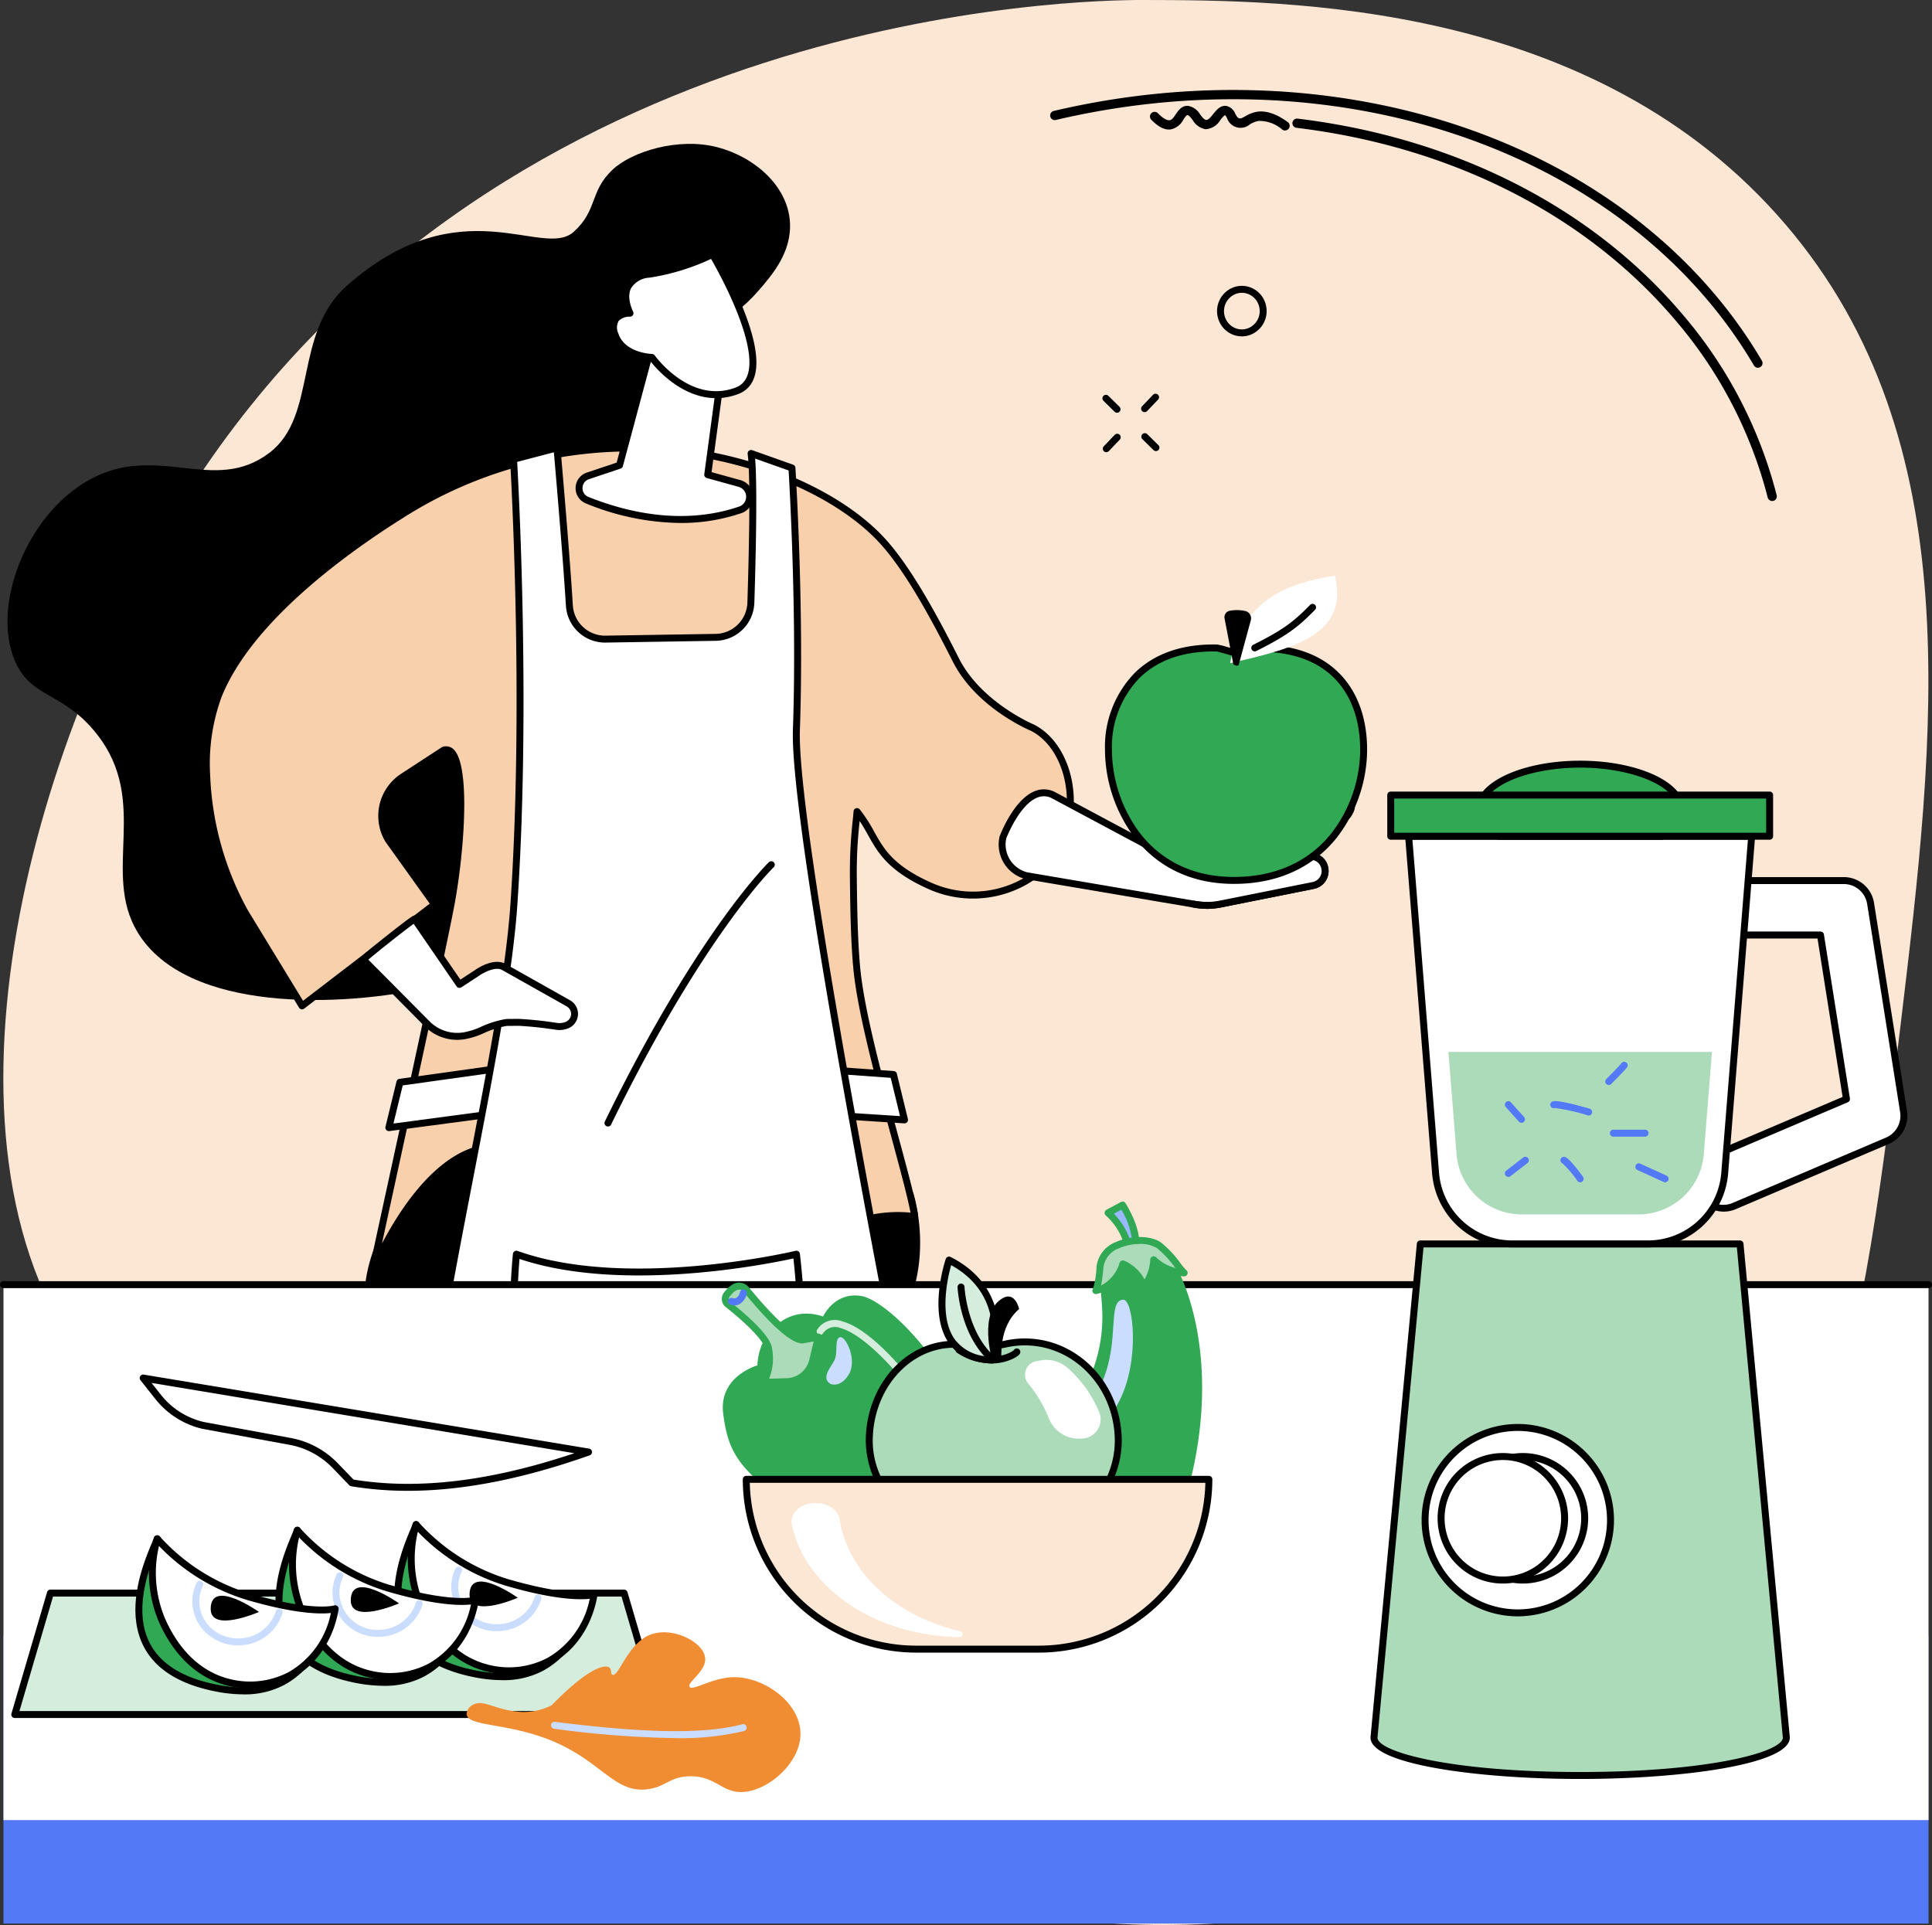 <svg id="Grupo_1102072" data-name="Grupo 1102072" xmlns="http://www.w3.org/2000/svg" xmlns:xlink="http://www.w3.org/1999/xlink" width="315" height="313.866" viewBox="0 0 315 313.866">
  <rect x="0" y="0" width="315" height="313.866" fill="#333333" stroke="none"/>
  <defs>
    <clipPath id="clip-path">
      <rect id="Rectángulo_402103" data-name="Rectángulo 402103" width="315" height="313.866" fill="none"/>
    </clipPath>
  </defs>
  <g id="Grupo_1102071" data-name="Grupo 1102071" clip-path="url(#clip-path)">
    <path id="Trazado_882062" data-name="Trazado 882062" d="M188.975,0C178.774-.016,85.7,1.4,34.842,78,7.77,118.78-10.394,185.458,16.142,221.788c7.837,10.729,11.944,8.369,53.833,33.763,57.5,34.857,57.23,43.833,81.033,51.809C182,317.743,227.78,317.721,262.075,292.225c38.915-28.93,44.67-77.005,50.433-125.156,5.657-47.254,11.388-95.132-18.7-130.395C262.617.117,212.484.038,188.975,0" transform="translate(-2.625 0)" fill="#fce7d5"/>
    <path id="Trazado_882063" data-name="Trazado 882063" d="M348.214,1060.9c-4.617,9.649-2.424,25.223,8.186,27.365,21.157,4.271,60.587-.017,70.309-6.973,14.476-10.357,8.818-27.94,8.818-27.94s-9.944-20.865-53.989-16.127a41.573,41.573,0,0,0-33.323,23.674" transform="translate(-286.596 -858.75)"/>
    <path id="Trazado_882064" data-name="Trazado 882064" d="M117.855,168.921c2.484-1.706,7.063-2.875,11.675-8.18,2.246-2.583,5.492-6.316,5.15-11.3-.4-5.822-5.753-10.529-11.8-12.115-6.334-1.662-14.005.672-17.183,3.72-3.7,3.549-2.35,6.523-6.26,10.062-5.048,4.569-18.351-7.579-36.907,8.711-8.915,7.826-4.785,21.271-12.692,27.306-9.083,6.932-18.245-1.75-29.38,4.416C10.234,197.2,4.469,212,8.3,221.031c2.655,6.258,7.882,4.959,13.421,12.032,8.63,11.021.682,22.541,6.629,32.3,7.969,13.076,33.112,12.263,48.057,8.851,2.769-.632,31.645-7.666,41.076-31.364,11.443-28.751-12.469-65.11.369-73.928" transform="translate(-5.89 -113.315)"/>
    <path id="Trazado_882065" data-name="Trazado 882065" d="M196.29,478.995a32.368,32.368,0,0,1,1.9-12.778c4.452-11.149,17.519-21.759,29.659-29.386,31.7-19.92,65.759-9.258,78.172,3.632,4.66,4.839,9.44,13.975,12.419,19.876,3.752,7.431,12.479,11.057,12.479,11.057,7.348,3.69,8.766,17.533.966,23.624a17.256,17.256,0,0,1-17.643,2.189c-8.978-4.011-8.467-7.908-11.911-12.131-.584,7.031-.632,7.4-.592,10.931.061,5.422.158,10.318.549,14.533,1.034,11.147,7.92,32.248,9.442,40.392.025.135-.211.158-.58.117a21.821,21.821,0,0,0-9.155,1.061l-3.517,1.151c-5.686,1.407-15.872-13.176-15.872-13.176l-4.657,15.169s-12.762,2.151-17.738.287c-8.61-3.225-9.813-15.534-16.5-15.728-12.141-.353-20.331,20.392-20.3,19.948.048-.69,11.211-51.17,12.8-59.908,1.855-10.2,2.624-26.125-1.3-24.756l-6.718,4.388a7.644,7.644,0,0,0-2.289,10.174l7.546,10.552-21.59,16.557-9.334-15.305a49.887,49.887,0,0,1-6.231-22.47" transform="translate(-162.608 -352.763)" fill="#f9d0ac"/>
    <path id="Trazado_882066" data-name="Trazado 882066" d="M220.71,557.6a.739.739,0,0,1-.184-.026.577.577,0,0,1-.426-.6c.019-.268.918-4.416,3.483-16.2,3.51-16.129,8.317-38.219,9.326-43.768,1.79-9.845,2.214-22.205.1-24.011a.588.588,0,0,0-.6-.127l-6.654,4.346a7.056,7.056,0,0,0-2.121,9.394l7.529,10.528a.567.567,0,0,1-.116.78l-21.59,16.557a.567.567,0,0,1-.829-.155L199.3,499.014a50.693,50.693,0,0,1-6.314-22.748,32.64,32.64,0,0,1,1.937-13c4.794-12,18.9-22.753,29.884-29.656a70.156,70.156,0,0,1,46.694-10.57c12.956,1.65,25.29,7.126,32.188,14.289,4.5,4.67,9.051,13.149,12.517,20.014,3.615,7.161,12.1,10.754,12.19,10.789l.037.017c3.478,1.746,5.939,5.868,6.424,10.755.555,5.6-1.45,10.767-5.364,13.823a17.774,17.774,0,0,1-18.224,2.259c-6.583-2.941-8.257-5.929-9.876-8.819-.418-.747-.846-1.511-1.363-2.28a73.893,73.893,0,0,0-.465,9.375c.056,4.953.144,10.151.546,14.487.647,6.974,3.671,18.132,6.1,27.1,1.484,5.477,2.766,10.207,3.334,13.242a.645.645,0,0,1-.161.562,1.183,1.183,0,0,1-1.039.223,21.14,21.14,0,0,0-8.916,1.036l-3.518,1.151-.04.011c-5.18,1.281-13.39-9.2-15.8-12.47l-4.322,14.079a.567.567,0,0,1-.448.393c-.528.089-12.971,2.155-18.031.259-4.485-1.68-7.018-5.693-9.254-9.233-2.159-3.419-4.023-6.371-7.063-6.46-9.1-.257-16.13,11.846-19.5,19.089-.265.57-.407.874-.736.874m19.957-21.1c.106,0,.211,0,.316,0,3.644.106,5.755,3.449,7.989,6.988,2.14,3.389,4.565,7.23,8.693,8.776,4.33,1.622,15.041.062,17.1-.26l4.553-14.831a.567.567,0,0,1,1.007-.158c2.768,3.961,10.894,14,15.252,12.955l3.5-1.144a22.328,22.328,0,0,1,9.243-1.1c-.605-3-1.815-7.466-3.2-12.587-2.441-9.008-5.48-20.218-6.136-27.29-.406-4.378-.495-9.6-.551-14.579a78.609,78.609,0,0,1,.511-9.989l.083-.995a.567.567,0,0,1,1-.311,23.88,23.88,0,0,1,2.354,3.633c1.6,2.854,3.11,5.551,9.349,8.338a16.643,16.643,0,0,0,17.063-2.118c3.552-2.774,5.442-7.685,4.933-12.817-.446-4.5-2.662-8.266-5.787-9.845-.579-.243-9-3.888-12.748-11.317-3.43-6.794-7.93-15.178-12.322-19.738-6.727-6.986-18.8-12.332-31.514-13.951a69.03,69.03,0,0,0-45.947,10.405c-8.878,5.578-24.507,16.778-29.434,29.116a31.524,31.524,0,0,0-1.856,12.551,49.529,49.529,0,0,0,6.161,22.214l8.992,14.743,20.654-15.839L222.7,487.245a.542.542,0,0,1-.031-.049,8.192,8.192,0,0,1,2.47-10.93l6.719-4.388a.577.577,0,0,1,.123-.061,1.721,1.721,0,0,1,1.769.316c2.855,2.442,1.853,16.407.277,25.076-1.012,5.568-5.822,27.669-9.333,43.806-.993,4.565-1.913,8.791-2.554,11.764,5.579-10.55,12.074-16.283,18.53-16.283" transform="translate(-159.867 -350.018)"/>
    <path id="Trazado_882067" data-name="Trazado 882067" d="M369.654,1023.745l18.5-2.457,1.838-7.527-18.539,2.591Z" transform="translate(-306.254 -839.889)" fill="#fff"/>
    <path id="Trazado_882068" data-name="Trazado 882068" d="M366.914,1021.572a.567.567,0,0,1-.551-.7l1.8-7.394a.567.567,0,0,1,.473-.428l18.539-2.591a.567.567,0,0,1,.629.7l-1.839,7.527a.567.567,0,0,1-.476.428l-18.5,2.457a.568.568,0,0,1-.075.005m2.262-7.453-1.514,6.214,17.3-2.3,1.548-6.339Z" transform="translate(-303.514 -837.149)"/>
    <path id="Trazado_882069" data-name="Trazado 882069" d="M761.6,1022.484l-18.5-1.2-1.839-7.527,18.539,1.329Z" transform="translate(-614.124 -839.89)" fill="#fff"/>
    <path id="Trazado_882070" data-name="Trazado 882070" d="M758.859,1020.31h-.036l-18.5-1.2a.567.567,0,0,1-.514-.432l-1.838-7.527a.567.567,0,0,1,.591-.7l18.539,1.329a.568.568,0,0,1,.511.432l1.8,7.394a.568.568,0,0,1-.551.7m-18.049-2.3,17.315,1.119-1.521-6.242-17.35-1.244Z" transform="translate(-611.385 -837.148)"/>
    <path id="Trazado_882071" data-name="Trazado 882071" d="M457.839,429.061s1.442,22.578.728,42.665c-.61,17.159,18.416,113.119,23.976,140.735a6.869,6.869,0,0,1-6.09,8.2c-16.767,1.588-61.01,2.977-73.935-.762-16.547-4.787,7.649-85.666,9.974-119.521s-.048-72.736-.048-72.736l7.08-1.85s1.469,16.6,2.022,25.694a5.841,5.841,0,0,0,5.928,5.483l17.918-.29a5.842,5.842,0,0,0,5.748-5.655c.239-7.539.553-20.5.037-24.327Z" transform="translate(-328.719 -352.763)" fill="#fff"/>
    <path id="Trazado_882072" data-name="Trazado 882072" d="M432.652,620.091c-13.8,0-26.872-.613-33.006-2.388-11.595-3.354-4.481-40.195,2.4-75.822,3.293-17.057,6.4-33.167,7.167-44.282,2.3-33.431-.024-72.274-.048-72.663a.567.567,0,0,1,.423-.583l7.08-1.85a.567.567,0,0,1,.709.5c.015.166,1.476,16.708,2.023,25.71a5.263,5.263,0,0,0,5.353,4.951l17.918-.289a5.27,5.27,0,0,0,5.19-5.106c.235-7.421.553-20.437.041-24.233a.567.567,0,0,1,.752-.61l6.661,2.364a.567.567,0,0,1,.377.5c.014.226,1.436,22.836.729,42.722-.605,17.021,18.19,111.923,23.965,140.6a7.437,7.437,0,0,1-6.592,8.875c-8.362.792-25.239,1.606-41.14,1.606m-22.33-194.758c.256,4.517,2.184,40.826.02,72.344-.768,11.184-3.885,27.328-7.185,44.419-6.467,33.491-13.8,71.451-3.2,74.517,13.065,3.78,58.165,2.215,73.723.742a6.3,6.3,0,0,0,5.587-7.521c-5.781-28.711-24.6-123.722-23.987-140.867.655-18.428-.523-39.212-.7-42.236l-5.461-1.938c.385,4.716.093,16.56-.127,23.51a6.4,6.4,0,0,1-6.305,6.2l-17.918.289a6.394,6.394,0,0,1-6.5-6.016c-.484-7.955-1.683-21.816-1.963-25.01Z" transform="translate(-326.003 -350.023)"/>
    <path id="Trazado_882073" data-name="Trazado 882073" d="M534.357,1192.328s-27.256,6.571-45.656,0c0,0-3.48,33.48,8.861,40.445,9.369,5.288,29.123,3.614,33.986-3.5,6.223-9.108,2.809-36.941,2.809-36.941" transform="translate(-404.509 -987.83)" fill="#fff"/>
    <path id="Trazado_882074" data-name="Trazado 882074" d="M509.237,1233.7c-5.762,0-11.19-1.135-14.8-3.173-12.521-7.066-9.29-39.616-9.146-41a.567.567,0,0,1,.755-.476c18.032,6.44,45.061.048,45.332-.017a.567.567,0,0,1,.7.482c.14,1.145,3.368,28.151-2.9,37.33-2.351,3.441-8.227,5.927-15.717,6.649-1.41.136-2.823.2-4.215.2m-22.883-43.339c-.406,4.865-2.256,33.029,8.64,39.178,9.4,5.3,28.658,3.375,33.239-3.33,5.523-8.084,3.236-31.772,2.785-35.928-4.14.91-27.894,5.709-44.663.08" transform="translate(-401.661 -985.09)"/>
    <path id="Trazado_882075" data-name="Trazado 882075" d="M575.2,861.972a.567.567,0,0,1-.509-.816c15.113-30.962,26.632-42.173,26.747-42.282a.567.567,0,0,1,.785.82c-.113.109-11.5,11.214-26.512,41.96a.567.567,0,0,1-.51.318" transform="translate(-476.076 -678.297)"/>
    <path id="Trazado_882076" data-name="Trazado 882076" d="M378.847,887.466a1.973,1.973,0,0,1-.333,3.587,3.366,3.366,0,0,1-1.54.175c-2.422-.331-5.191-.674-6.215-.664l-2,.019a15.577,15.577,0,0,0-3.718,1.129,12.191,12.191,0,0,1-3.069,1.023,6.916,6.916,0,0,1-6.069-1.843l-10.477-10.551c-.107-.127,8.257-6.746,8.354-6.611l7.3,10.647,2.686-1.753c1.31-.933,3.293-1.792,4.521-1.1Z" transform="translate(-286.182 -723.874)" fill="#fff"/>
    <path id="Trazado_882077" data-name="Trazado 882077" d="M357.989,890.681a7.525,7.525,0,0,1-5.214-2.119L342.29,878c-.011-.011-.021-.022-.031-.034a.583.583,0,0,1-.094-.581c.063-.161.141-.361,4.278-3.635s4.345-3.3,4.525-3.325a.582.582,0,0,1,.539.234l7,10.2,2.222-1.45c1.5-1.072,3.65-1.94,5.108-1.123l10.556,5.945a2.541,2.541,0,0,1-.429,4.619,3.925,3.925,0,0,1-1.8.2,60.93,60.93,0,0,0-6.133-.659l-1.954.018a15.046,15.046,0,0,0-3.52,1.072,12.786,12.786,0,0,1-3.213,1.071,7.309,7.309,0,0,1-1.355.127M343.5,877.606l10.076,10.148a6.345,6.345,0,0,0,5.562,1.685,11.65,11.65,0,0,0,2.924-.975,16.047,16.047,0,0,1,3.872-1.179.569.569,0,0,1,.09-.008l2-.018a61.515,61.515,0,0,1,6.3.669,2.807,2.807,0,0,0,1.281-.15,1.406,1.406,0,0,0,.237-2.556l-10.555-5.945c-.925-.518-2.678.192-3.913,1.072l-2.705,1.766a.567.567,0,0,1-.778-.154l-7-10.2c-1.425,1.021-6.039,4.671-7.389,5.846" transform="translate(-283.447 -721.135)"/>
    <path id="Trazado_882078" data-name="Trazado 882078" d="M983.922,771.831a11.143,11.143,0,0,0,4.222-.012l15.177-3.039a2.391,2.391,0,0,0,1.9-2.841,2.329,2.329,0,0,0-2.7-1.862c-.929.106-6.257,1.323-6.872,1.279a1.164,1.164,0,0,1-1.056-1.748c.194-.472.356-.908.487-1.287a2.692,2.692,0,0,1,2.036-1.756c1.907-.368,7.587-1.112,8.4-1.424,1.214-.464,3-.956,3.655-2.147l.168-.312a1.849,1.849,0,0,0-1.635-2.733l-13.618.245a7.556,7.556,0,0,0-4.773,1.767l-6.94,5.813a5.245,5.245,0,0,1-5.583.741l-15.878-8.492c-4.73-2.229-8.175,6.909-8.175,6.909a5.247,5.247,0,0,0,3.871,6.267Z" transform="translate(-789.227 -624.409)" fill="#fff"/>
    <path id="Trazado_882079" data-name="Trazado 882079" d="M983.243,769.849a12.67,12.67,0,0,1-2.161-.2h0l-27.3-4.631a5.812,5.812,0,0,1-4.328-6.956.515.515,0,0,1,.021-.07c.091-.242,2.271-5.935,5.688-7.319a3.918,3.918,0,0,1,3.259.1l15.9,8.5a4.69,4.69,0,0,0,4.951-.676l6.94-5.813a8.148,8.148,0,0,1,5.132-1.9l13.613-.244h.026a2.416,2.416,0,0,1,2.118,3.569l-.168.312c-.671,1.216-2.2,1.769-3.425,2.214-.183.066-.36.13-.526.194a46.033,46.033,0,0,1-5.06.9c-1.39.211-2.7.411-3.438.553a2.131,2.131,0,0,0-1.608,1.385c-.154.442-.321.885-.5,1.316a.773.773,0,0,0-.021.691.73.73,0,0,0,.593.276h.01c.37,0,2.513-.441,3.936-.734,1.294-.266,2.411-.5,2.821-.543a2.867,2.867,0,0,1,3.321,2.329,2.958,2.958,0,0,1-2.36,3.5l-15.167,3.037a12.567,12.567,0,0,1-2.265.218m-1.974-1.322a10.587,10.587,0,0,0,4.026-.01l15.166-3.037a1.823,1.823,0,0,0,1.459-2.169,1.75,1.75,0,0,0-2.078-1.414c-.359.041-1.56.288-2.72.527a30.988,30.988,0,0,1-4.256.754,1.818,1.818,0,0,1-1.476-.81,1.861,1.861,0,0,1-.064-1.72c.169-.412.33-.835.476-1.258a3.269,3.269,0,0,1,2.465-2.126c.758-.147,2.082-.348,3.482-.561,1.954-.3,4.386-.668,4.826-.836.172-.066.356-.132.545-.2,1.048-.379,2.353-.852,2.816-1.69l.166-.307a1.282,1.282,0,0,0-.031-1.282,1.259,1.259,0,0,0-1.086-.615h-.014l-13.613.244a7.013,7.013,0,0,0-4.42,1.634L980,759.465a5.838,5.838,0,0,1-6.186.82l-15.906-8.506a2.775,2.775,0,0,0-2.323-.06c-2.836,1.148-4.861,6.175-5.041,6.636A4.681,4.681,0,0,0,954,763.9Z" transform="translate(-786.48 -621.665)"/>
    <path id="Trazado_882080" data-name="Trazado 882080" d="M1145.7,820.015a19.3,19.3,0,0,0,2.416-.2l15.177-3.039a2.39,2.39,0,0,0,1.9-2.841,2.328,2.328,0,0,0-2.7-1.862c-.929.106-6.257,1.323-6.872,1.279a1.164,1.164,0,0,1-1.055-1.748l-5.447,2.467Z" transform="translate(-949.199 -672.401)" fill="#fff"/>
    <path id="Trazado_882081" data-name="Trazado 882081" d="M1134.5,817.843a12.648,12.648,0,0,1-2.161-.2.567.567,0,0,1,.185-1.119,10.587,10.587,0,0,0,4.028-.01l15.166-3.037a1.823,1.823,0,0,0,1.459-2.169,1.751,1.751,0,0,0-2.078-1.414c-.359.041-1.56.288-2.72.527a31,31,0,0,1-4.256.754,1.818,1.818,0,0,1-1.476-.81,1.861,1.861,0,0,1-.064-1.72.567.567,0,0,1,1.05.431.774.774,0,0,0-.021.691.729.729,0,0,0,.593.276h.01c.37,0,2.513-.441,3.935-.734,1.294-.266,2.411-.5,2.821-.543a2.867,2.867,0,0,1,3.321,2.329,2.958,2.958,0,0,1-2.36,3.5l-15.167,3.037a12.585,12.585,0,0,1-2.265.218" transform="translate(-937.734 -669.659)"/>
    <path id="Trazado_882082" data-name="Trazado 882082" d="M574.118,317.019l-2.664,19.752,5.183,1.433a2.25,2.25,0,0,1,.129,4.3c-5.082,1.759-13.584,2.955-24.954-1.566a2.113,2.113,0,0,1,.1-3.969l5.161-1.727,5.944-22.177Z" transform="translate(-456.061 -259.368)" fill="#fff"/>
    <path id="Trazado_882083" data-name="Trazado 882083" d="M564.28,341.9a41.611,41.611,0,0,1-15.416-3.181,2.681,2.681,0,0,1,.128-5.035l4.872-1.63,5.865-21.883a.567.567,0,0,1,.738-.387l11.1,3.957a.567.567,0,0,1,.372.61l-2.6,19.261,4.706,1.3a2.817,2.817,0,0,1,.164,5.38,30.286,30.286,0,0,1-9.933,1.606m-3.614-30.841-5.785,21.583a.567.567,0,0,1-.368.391l-5.161,1.727a1.508,1.508,0,0,0-1.05,1.416,1.525,1.525,0,0,0,.981,1.488c11.176,4.443,19.524,3.3,24.559,1.557a1.683,1.683,0,0,0-.095-3.214l-5.183-1.433a.567.567,0,0,1-.411-.622l2.6-19.3Z" transform="translate(-453.321 -256.629)"/>
    <path id="Trazado_882084" data-name="Trazado 882084" d="M589.529,258.595s-4.814-.1-6.008-3.73,2.437-3.483,2.437-3.483-2.863-5.44,3.121-6.358a35.428,35.428,0,0,0,10.315-3.24s4.54,7.538,6.089,13.91c.934,3.842.782,7.26-2.11,8.344-7.917,2.967-13.843-5.443-13.843-5.443" transform="translate(-483.241 -200.315)" fill="#fff"/>
    <path id="Trazado_882085" data-name="Trazado 882085" d="M597.244,262.494c-5.7,0-9.877-4.961-10.753-6.087-1.112-.085-5.109-.629-6.252-4.1a3.25,3.25,0,0,1,.224-3.085,3.054,3.054,0,0,1,1.925-1.07,5.33,5.33,0,0,1-.013-4.091c.63-1.25,1.934-2.035,3.874-2.333a35.215,35.215,0,0,0,10.133-3.18.567.567,0,0,1,.754.207c.187.311,4.6,7.686,6.155,14.068,1.2,4.918.368,7.949-2.462,9.009a10.148,10.148,0,0,1-3.584.665M583.161,249.21a2.419,2.419,0,0,0-1.794.695,2.231,2.231,0,0,0-.05,2.044c1.052,3.2,5.438,3.339,5.482,3.34a.569.569,0,0,1,.451.24c.057.081,5.773,8.015,13.181,5.239,2.205-.827,2.8-3.41,1.758-7.679-1.3-5.333-4.771-11.584-5.759-13.3a36.691,36.691,0,0,1-10.008,3.055,3.77,3.77,0,0,0-3.032,1.719c-.81,1.6.316,3.793.328,3.815a.568.568,0,0,1-.525.83h-.031" transform="translate(-480.498 -197.576)"/>
    <path id="Trazado_882086" data-name="Trazado 882086" d="M1095.336,632.69c-.042,8.732-5.806,21.253-21.262,21.179-14.741-.07-20.388-12.645-20.346-21.377.041-8.54,5.231-16.738,17.673-16.52.251,0,2.953.807,3.206.808.2,0,3.569-.776,3.768-.775,12.522.06,17,8.1,16.961,16.685" transform="translate(-873.001 -510.322)" fill="#31a854"/>
    <path id="Trazado_882087" data-name="Trazado 882087" d="M1071.47,651.695h-.137c-8.543-.04-13.506-4.189-16.165-7.662a24.07,24.07,0,0,1-4.746-14.284,17.27,17.27,0,0,1,4.848-12.453c3.244-3.172,7.741-4.733,13.4-4.632a11.338,11.338,0,0,1,1.709.416c.542.148,1.272.346,1.49.387.237-.039,1.114-.229,1.767-.371a18.607,18.607,0,0,1,2-.4c5.987.029,10.569,1.826,13.618,5.343,2.579,2.975,3.931,7.094,3.908,11.912a23.646,23.646,0,0,1-4.975,14.244c-2.748,3.427-7.877,7.5-16.719,7.5m-3.32-37.9c-5.083,0-9.158,1.45-12.087,4.315a16.15,16.15,0,0,0-4.507,11.647,22.894,22.894,0,0,0,4.513,13.589c2.5,3.271,7.187,7.179,15.269,7.218h.13c6.649,0,12.123-2.445,15.836-7.075a22.478,22.478,0,0,0,4.726-13.539c.022-4.539-1.234-8.4-3.631-11.163-2.82-3.254-7.107-4.919-12.738-4.952-.19.027-1.108.227-1.783.373a17.128,17.128,0,0,1-2.01.4h0a10.806,10.806,0,0,1-1.783-.432c-.555-.151-1.316-.359-1.464-.379q-.235,0-.468,0" transform="translate(-870.262 -507.58)"/>
    <path id="Trazado_882088" data-name="Trazado 882088" d="M1169.429,561.454c1.874-10.518,9.729-13.083,17.093-14.275,2.191,9.461-6.088,11.787-17.093,14.275" transform="translate(-968.859 -453.332)" fill="#fff"/>
    <path id="Trazado_882089" data-name="Trazado 882089" d="M1165.437,588.805l-1.426-7.45a1.066,1.066,0,0,1,.891-1.253,6.362,6.362,0,0,1,2.539.061,1.226,1.226,0,0,1,.848,1.513l-1.982,7.291c-.31.207-.594.063-.871-.162" transform="translate(-964.355 -480.528)"/>
    <path id="Trazado_882090" data-name="Trazado 882090" d="M1190.079,581.817a.567.567,0,0,1-.255-1.074c4.63-2.321,6.449-3.6,9.27-6.5a.567.567,0,1,1,.814.79c-2.894,2.979-4.863,4.362-9.576,6.725a.562.562,0,0,1-.254.06" transform="translate(-985.496 -475.611)"/>
    <rect id="Rectángulo_402100" data-name="Rectángulo 402100" width="313.866" height="46.891" transform="translate(0.567 266.741)" fill="#5479f7"/>
    <rect id="Rectángulo_402101" data-name="Rectángulo 402101" width="313.866" height="87.304" transform="translate(0.567 209.456)" fill="#fff"/>
    <path id="Trazado_882091" data-name="Trazado 882091" d="M314.433,1219.064H.567a.567.567,0,0,1,0-1.134H314.433a.567.567,0,1,1,0,1.134" transform="translate(0 -1009.041)"/>
    <path id="Trazado_882092" data-name="Trazado 882092" d="M726.987,1270.3c-3.924,5.623-7.924,5.287-9.679,4.768a1,1,0,0,0-1.187.523c-1.669,3.363-10.046,3-12.666-2.613-2.453-5.258-5.661-7.335-5.661-7.335-8.213-5.847-9.839-8.7-10.611-14.817s5.572-7.864,5.572-7.864a10.076,10.076,0,0,1,.717-3.346c1.415-2.932,4.725-6.362,10-4.634,0,0,1.843-4.093,6.267-3.331s17.27,13.184,20.317,30.335a3.931,3.931,0,0,1-2.3,4.478,6.941,6.941,0,0,1-.769,3.836" transform="translate(-569.269 -1020.334)" fill="#31a854"/>
    <path id="Trazado_882093" data-name="Trazado 882093" d="M801.724,1286.531a.567.567,0,0,1-.566-.535c-.237-4.22-3.306-10.949-8.009-17.559-4.585-6.444-9.627-11.177-12.845-12.058a2.345,2.345,0,0,0-2.866.845.567.567,0,0,1-.942-.632,3.419,3.419,0,0,1,4.108-1.308c4.194,1.148,9.708,7.207,13.47,12.494,4.82,6.775,7.969,13.731,8.218,18.153a.568.568,0,0,1-.535.6h-.032" transform="translate(-643.238 -1039.83)" fill="#d5eddc"/>
    <path id="Trazado_882094" data-name="Trazado 882094" d="M786.274,1278.764s1.643.691,2.988-1.633-.535-6.249-1.483-6-.283,2.544-.9,3.766c-.562,1.112-2.268,2.922-.605,3.87" transform="translate(-650.832 -1053.106)" fill="#caddff"/>
    <path id="Trazado_882095" data-name="Trazado 882095" d="M695.758,1238.363s1.538-3.173.7-5.82c-.651-2.052-4.756-5.47-6.57-6.905a1.118,1.118,0,0,1-.169-1.585,4.936,4.936,0,0,1,1.232-1.172,1.5,1.5,0,0,1,1.838.246c1.643,2.021,7.249,8.69,9.359,8.3l2.486-.455-.918,3.844a4.474,4.474,0,0,1-4.219,3.433Z" transform="translate(-571.212 -1012.975)" fill="#acdbb9"/>
    <path id="Trazado_882096" data-name="Trazado 882096" d="M693.018,1236.182a.568.568,0,0,1-.511-.814c.014-.03,1.428-3.007.668-5.4-.421-1.326-2.806-3.8-6.381-6.632a1.685,1.685,0,0,1-.257-2.389,5.1,5.1,0,0,1,1.411-1.318,2.049,2.049,0,0,1,2.538.392c4.049,4.981,7.681,8.313,8.817,8.1l2.486-.454a.567.567,0,0,1,.654.69l-.918,3.844a5.05,5.05,0,0,1-4.754,3.868l-3.737.111h-.017M689,1220.5a1.154,1.154,0,0,0-.531.139,4.023,4.023,0,0,0-1.052,1.027.552.552,0,0,0-.123.412.543.543,0,0,0,.2.369c2.234,1.767,6.083,5.048,6.759,7.178a8.869,8.869,0,0,1-.383,5.4l2.865-.085a3.913,3.913,0,0,0,3.684-3l.716-3-1.629.3a1.461,1.461,0,0,1-.26.023c-2.23,0-6.44-4.589-9.642-8.527a.837.837,0,0,0-.607-.238" transform="translate(-568.472 -1010.227)" fill="#31a854"/>
    <path id="Trazado_882097" data-name="Trazado 882097" d="M693.087,1228.385a1.889,1.889,0,0,1-.7-.132.567.567,0,0,1,.438-1.046.756.756,0,0,0,.569-.027,1.468,1.468,0,0,0,.6-.975.567.567,0,0,1,1.1.293,2.472,2.472,0,0,1-1.214,1.707,1.8,1.8,0,0,1-.791.18" transform="translate(-573.347 -1015.549)" fill="#5479f7"/>
    <path id="Trazado_882098" data-name="Trazado 882098" d="M937.93,1187.237c-2.778,2.359-1.694,5.474-1.621,9.117a24.859,24.859,0,0,1-6.152,17.04c-8.27,9.388-9.536,6.276-14.476,12.852-3.19,4.246-5.024,14.6,5.729,19.635,13.928,6.521,27.02-12.283,29.552-23.388,4.3-18.869-1.168-31.079-2.439-33.282a7,7,0,0,0-10.592-1.974" transform="translate(-756.584 -982.28)" fill="#31a854"/>
    <path id="Trazado_882099" data-name="Trazado 882099" d="M1053.377,1146.858l2.367-1.271s2.382,3.75,2.11,6.406l-1.223.184a10.716,10.716,0,0,0-3.254-5.32" transform="translate(-872.711 -949.106)" fill="#99b9ff"/>
    <path id="Trazado_882100" data-name="Trazado 882100" d="M1053.891,1150.005a.567.567,0,0,1-.558-.469,10.3,10.3,0,0,0-3.086-5.007.568.568,0,0,1,.122-.911l2.367-1.271a.567.567,0,0,1,.747.2c.1.16,2.484,3.948,2.2,6.768a.567.567,0,0,1-.48.5l-1.223.184a.55.55,0,0,1-.085.006m-2.313-5.748a11.677,11.677,0,0,1,2.736,4.543l.255-.039a12.523,12.523,0,0,0-1.775-5.158Z" transform="translate(-869.971 -946.366)" fill="#31a854"/>
    <path id="Trazado_882101" data-name="Trazado 882101" d="M1041.726,1187.468s.331-.115.681-3.876c.4-4.291,7.342-5.157,9.616-3.5,1.9,1.38,3.35,3.868,4.1,4.494a8,8,0,0,1-4.964-2.134,7.321,7.321,0,0,1-1.591,4.293,6.728,6.728,0,0,0-3.432-3.622s-1,3.77-4.413,4.348" transform="translate(-863.058 -977.04)" fill="#acdbb9"/>
    <path id="Trazado_882102" data-name="Trazado 882102" d="M1038.986,1185.275a.567.567,0,0,1-.432-.935,15.212,15.212,0,0,0,.549-3.561,4.93,4.93,0,0,1,3.175-4c2.452-1.109,5.745-1.068,7.34.092a16.762,16.762,0,0,1,3.135,3.333,9.937,9.937,0,0,0,1,1.183.567.567,0,0,1,.168.636.561.561,0,0,1-.546.367,8.766,8.766,0,0,1-4.5-1.573,7.468,7.468,0,0,1-1.608,3.536.567.567,0,0,1-.961-.174,6.489,6.489,0,0,0-2.57-3.039,6.348,6.348,0,0,1-4.649,4.127.557.557,0,0,1-.1.008m-.188-1.1a.548.548,0,0,0-.089.04.539.539,0,0,1,.089-.04m0,0h0m0,0h0Zm7.328-7.063a8.355,8.355,0,0,0-3.382.7,3.869,3.869,0,0,0-2.513,3.072c-.131,1.408-.261,2.35-.387,2.985a6.043,6.043,0,0,0,3.006-3.656.568.568,0,0,1,.753-.383,6.8,6.8,0,0,1,3.324,3.05,7.111,7.111,0,0,0,.927-3.195.567.567,0,0,1,.97-.4,6.869,6.869,0,0,0,3.119,1.722l-.088-.114a15.879,15.879,0,0,0-2.906-3.11,5.1,5.1,0,0,0-2.824-.678" transform="translate(-860.318 -974.279)" fill="#31a854"/>
    <path id="Trazado_882103" data-name="Trazado 882103" d="M1026.179,1248.61c-1.972,4.892-4.7,5.759-4.654,7.717s3.547,2.894,7.246-4.168c3.464-6.613,2.357-16.725.667-16.61-2.583.176-.542,6.318-3.26,13.061" transform="translate(-846.322 -1023.638)" fill="#caddff"/>
    <path id="Trazado_882104" data-name="Trazado 882104" d="M840.181,1276.114a12.281,12.281,0,0,1,1.793.131,18.4,18.4,0,0,0,6.632-.178,14.439,14.439,0,0,1,3.1-.336c8.41,0,15.228,7.224,15.228,16.135S858.812,1308,850.4,1308a13.914,13.914,0,0,1-2.24-.178,20.228,20.228,0,0,0-4.962-.2q-.491.042-1,.042c-7.645,0-15.859-7.062-15.859-15.774s6.2-15.774,13.842-15.774" transform="translate(-684.612 -1056.93)" fill="#acdbb9"/>
    <path id="Trazado_882105" data-name="Trazado 882105" d="M847.661,1305.83a14.535,14.535,0,0,1-2.331-.186,19.68,19.68,0,0,0-4.822-.2c-.345.029-.7.044-1.051.044a16.622,16.622,0,0,1-11.186-4.776,15.958,15.958,0,0,1-5.24-11.565c0-9.01,6.464-16.341,14.41-16.341a12.91,12.91,0,0,1,1.876.137,17.794,17.794,0,0,0,6.428-.171,15.051,15.051,0,0,1,3.224-.349c8.709,0,15.795,7.493,15.795,16.7,0,8.9-7.991,16.7-17.1,16.7m-5.565-1.586a21.243,21.243,0,0,1,3.416.28,13.39,13.39,0,0,0,2.148.171c8.506,0,15.967-7.275,15.967-15.568,0-8.585-6.577-15.568-14.66-15.568a13.905,13.905,0,0,0-2.981.323,18.926,18.926,0,0,1-6.837.185,11.77,11.77,0,0,0-1.71-.125c-7.32,0-13.275,6.822-13.275,15.207,0,8.564,8.22,15.207,15.291,15.207.321,0,.643-.013.955-.04q.835-.071,1.685-.071" transform="translate(-681.872 -1054.19)"/>
    <path id="Trazado_882106" data-name="Trazado 882106" d="M976.361,1292.974l.534-.093a5.248,5.248,0,0,1,4.374,1.206,19.555,19.555,0,0,1,5.222,7.358,3.12,3.12,0,0,1-2.849,4.173,5.244,5.244,0,0,1-5.4-3.273,20.571,20.571,0,0,0-3.4-5.715,2.267,2.267,0,0,1,1.52-3.656" transform="translate(-807.227 -1071.071)" fill="#fff"/>
    <path id="Trazado_882107" data-name="Trazado 882107" d="M914.178,1282.75a10.487,10.487,0,0,1-5.585-1.728.567.567,0,0,1,.6-.963c4.59,2.856,8.094,1.029,8.651.509a.567.567,0,0,1,1.049.333c-.01.155-.03.479-1.084,1.023a8.049,8.049,0,0,1-3.63.826m3.582-1.92Z" transform="translate(-752.538 -1060.443)"/>
    <path id="Trazado_882108" data-name="Trazado 882108" d="M903.636,1214.186s3.593-10.933-7.028-16.3c0,0-5.367,15.858,7.028,16.3" transform="translate(-741.872 -992.436)" fill="#d5eddc"/>
    <path id="Trazado_882109" data-name="Trazado 882109" d="M900.865,1212.013h-.02c-3.223-.114-5.6-1.246-7.06-3.363-3.394-4.913-.6-13.328-.484-13.683a.567.567,0,0,1,.793-.324c10.93,5.521,7.348,16.867,7.311,16.981a.567.567,0,0,1-.539.39m-6.683-16.041c-.566,2.02-2.029,8.322.537,12.035a7.134,7.134,0,0,0,5.726,2.849c.514-1.967,2.093-10.251-6.263-14.884" transform="translate(-739.101 -989.696)"/>
    <path id="Trazado_882110" data-name="Trazado 882110" d="M915.242,1232.438a.565.565,0,0,1-.41-.176c-4.172-4.374-4.523-11.152-4.536-11.439a.567.567,0,0,1,1.133-.051c0,.066.349,6.646,4.223,10.707a.567.567,0,0,1-.41.959" transform="translate(-754.17 -1010.948)"/>
    <path id="Trazado_882111" data-name="Trazado 882111" d="M941.488,1242.707c.153-.012-.592-5.128,2.93-8.159,0,0-.6-2.869-2.6-1.808-4.115,2.184-1.8,10.125-1.8,10.125Z" transform="translate(-778.258 -1021.116)"/>
    <path id="Trazado_882112" data-name="Trazado 882112" d="M757.162,1434.008H737.11a27.686,27.686,0,0,1-27.686-27.686h75.423a27.686,27.686,0,0,1-27.686,27.686" transform="translate(-587.75 -1165.122)" fill="#fce7d5"/>
    <path id="Trazado_882113" data-name="Trazado 882113" d="M754.422,1431.835H734.37a28.285,28.285,0,0,1-28.253-28.253.567.567,0,0,1,.567-.567h75.423a.567.567,0,0,1,.567.567,28.285,28.285,0,0,1-28.253,28.253m-47.164-27.686A27.151,27.151,0,0,0,734.37,1430.7h20.052a27.152,27.152,0,0,0,27.113-26.551Z" transform="translate(-585.01 -1162.382)"/>
    <path id="Trazado_882114" data-name="Trazado 882114" d="M756.424,1428.839c1.98,0,3.661,1.14,3.9,2.664,1.36,8.68,9.09,15.748,19.6,18.219a.531.531,0,0,1,.461.49.6.6,0,0,1-.659.485c-13.732-.238-25.043-8.089-27.188-18.324-.388-1.853,1.461-3.534,3.882-3.534" transform="translate(-623.43 -1183.777)" fill="#fff"/>
    <path id="Trazado_882115" data-name="Trazado 882115" d="M119.218,1534.276H14.061l5.81-19.8h93.537Z" transform="translate(-11.649 -1254.722)" fill="#d5eddc"/>
    <path id="Trazado_882116" data-name="Trazado 882116" d="M116.478,1532.1H11.321a.567.567,0,0,1-.544-.727l5.81-19.8a.567.567,0,0,1,.544-.407h93.538a.567.567,0,0,1,.544.407l5.81,19.8a.567.567,0,0,1-.544.727m-104.4-1.134H115.72l-5.477-18.67H17.555Z" transform="translate(-8.909 -1251.983)"/>
    <path id="Trazado_882117" data-name="Trazado 882117" d="M444.448,1563.626a1.855,1.855,0,0,0-.913,1.4c.03,2.115,6.507,1.4,13.774,4.351,8.414,3.414,10.4,8.888,16.08,7.9,2.73-.476,3.319-1.962,6.421-2.053,4.321-.127,5.3,2.692,8.7,2.559,3.906-.153,8.681-4.119,9.375-8.391.933-5.744-5.765-10.5-10.979-10.327-3.387.112-6.586,2.316-7.022,1.56-.416-.721,2.644-2.477,2.558-4.576-.113-2.749-5.6-5.479-9.268-3.783-3.378,1.561-4.874,6.711-5.823,6.415-.374-.116-.144-.914-.532-1.189-.694-.49-3.144-.244-9.413,6.143a9.914,9.914,0,0,1-5.815,1.016c-3.693-.408-5.432-2.064-7.138-1.026" transform="translate(-367.463 -1285.601)" fill="#f08c32"/>
    <path id="Trazado_882118" data-name="Trazado 882118" d="M544.124,1639.5a162.741,162.741,0,0,1-19.8-1.525.567.567,0,0,1,.142-1.126c14.958,1.888,24.379,2.01,30.547.4a.567.567,0,0,1,.287,1.1,44.707,44.707,0,0,1-11.179,1.157" transform="translate(-433.988 -1356.108)" fill="#caddff"/>
    <path id="Trazado_882119" data-name="Trazado 882119" d="M408.794,1461.888s-3.51,1.137-14.154-1.958a23.8,23.8,0,0,1-13.523-10.575c-.54,1.9-10.575,20.26,9.45,24.3,1.556.314,6.7,1.344,10.939-.948,6.113-3.308,7.177-10.03,7.288-10.819" transform="translate(-313.275 -1200.774)" fill="#31a854"/>
    <path id="Trazado_882120" data-name="Trazado 882120" d="M392.427,1471.979a23.929,23.929,0,0,1-4.716-.507c-5.7-1.151-9.568-3.57-11.488-7.191-3.261-6.148,0-13.95,1.235-16.887.175-.419.327-.781.37-.934a.567.567,0,0,1,1.047-.111,23.427,23.427,0,0,0,13.18,10.3c10.247,2.98,13.791,1.972,13.826,1.962a.57.57,0,0,1,.732.62c-.182,1.29-1.4,7.9-7.58,11.238a13.707,13.707,0,0,1-6.606,1.512m-13.946-24.091c-1.19,2.843-4.245,10.225-1.256,15.862,1.754,3.306,5.357,5.53,10.711,6.61,4.307.869,7.859.57,10.557-.891a14.239,14.239,0,0,0,6.857-9.622c-1.626.181-5.681.2-13.612-2.111a24.294,24.294,0,0,1-13.257-9.849" transform="translate(-310.532 -1198.035)"/>
    <path id="Trazado_882121" data-name="Trazado 882121" d="M420.72,1460.755s-3.51,1.137-14.154-1.958a32.541,32.541,0,0,1-14.85-9.443,19.9,19.9,0,0,0,.66,13.014c.569,1.355,3.629,8.648,11.132,10.426a14.184,14.184,0,0,0,9.925-1.22c6.113-3.308,7.177-10.03,7.288-10.819" transform="translate(-323.874 -1200.773)" fill="#fff"/>
    <path id="Trazado_882122" data-name="Trazado 882122" d="M404.209,1471.021a15.559,15.559,0,0,1-3.558-.414c-6.773-1.605-10.127-7.43-11.524-10.759a20.476,20.476,0,0,1-.682-13.388.567.567,0,0,1,.985-.2A32.259,32.259,0,0,0,404,1455.513c10.357,3.012,13.787,1.974,13.821,1.963a.567.567,0,0,1,.736.618c-.182,1.29-1.4,7.9-7.58,11.238a14.11,14.11,0,0,1-6.767,1.688m-14.933-23.234a19.149,19.149,0,0,0,.9,11.622c1.313,3.131,4.455,8.6,10.74,10.094a13.544,13.544,0,0,0,9.523-1.167,14.236,14.236,0,0,0,6.858-9.622c-1.625.18-5.68.2-13.612-2.111a33.239,33.239,0,0,1-14.406-8.816" transform="translate(-321.148 -1198.035)"/>
    <path id="Trazado_882123" data-name="Trazado 882123" d="M454.238,1506.144s-7.9,3.469-7.865-.52c.045-5.047,7.865.52,7.865.52" transform="translate(-369.815 -1245.639)"/>
    <path id="Trazado_882124" data-name="Trazado 882124" d="M436.406,1499.818a7.34,7.34,0,0,1-7.428-6.683,7.006,7.006,0,0,1,.674-3.523.567.567,0,1,1,1.023.491,5.872,5.872,0,0,0-.565,2.952,6.227,6.227,0,0,0,6.772,5.611,6.369,6.369,0,0,0,5.683-4.424.567.567,0,0,1,1.087.325,7.51,7.51,0,0,1-6.69,5.23c-.186.013-.372.02-.556.02" transform="translate(-355.389 -1233.86)" fill="#caddff"/>
    <path id="Trazado_882125" data-name="Trazado 882125" d="M295.883,1467.259s-3.51,1.137-14.154-1.958a23.8,23.8,0,0,1-13.523-10.575c-.54,1.9-10.575,20.26,9.45,24.3,1.556.314,6.7,1.344,10.939-.948,6.113-3.308,7.177-10.03,7.288-10.819" transform="translate(-219.73 -1205.224)" fill="#31a854"/>
    <path id="Trazado_882126" data-name="Trazado 882126" d="M279.515,1477.35a23.92,23.92,0,0,1-4.716-.507c-5.7-1.151-9.568-3.57-11.488-7.19-3.261-6.148,0-13.95,1.234-16.887.175-.419.327-.781.37-.934a.567.567,0,0,1,1.047-.111,23.426,23.426,0,0,0,13.18,10.3c10.247,2.98,13.791,1.972,13.826,1.962a.57.57,0,0,1,.732.62c-.182,1.29-1.4,7.9-7.58,11.238a13.705,13.705,0,0,1-6.606,1.512m-13.946-24.091c-1.19,2.843-4.245,10.225-1.256,15.862,1.754,3.306,5.357,5.53,10.711,6.61,4.307.869,7.859.57,10.557-.891a14.239,14.239,0,0,0,6.857-9.622c-1.625.181-5.68.2-13.612-2.111a24.292,24.292,0,0,1-13.257-9.849" transform="translate(-216.985 -1202.485)"/>
    <path id="Trazado_882127" data-name="Trazado 882127" d="M307.809,1466.127s-3.51,1.137-14.154-1.958a32.542,32.542,0,0,1-14.85-9.442,19.9,19.9,0,0,0,.66,13.013c.569,1.355,3.629,8.648,11.132,10.426a14.183,14.183,0,0,0,9.924-1.22c6.113-3.308,7.177-10.03,7.288-10.819" transform="translate(-230.329 -1205.224)" fill="#fff"/>
    <path id="Trazado_882128" data-name="Trazado 882128" d="M291.3,1476.392a15.564,15.564,0,0,1-3.558-.414c-6.772-1.605-10.127-7.43-11.524-10.759a20.475,20.475,0,0,1-.682-13.388.568.568,0,0,1,.985-.2,32.256,32.256,0,0,0,14.569,9.257c10.358,3.012,13.787,1.974,13.821,1.963a.567.567,0,0,1,.736.619c-.182,1.29-1.4,7.9-7.58,11.238a14.113,14.113,0,0,1-6.767,1.688m-14.933-23.234a19.149,19.149,0,0,0,.9,11.622c1.314,3.131,4.456,8.6,10.74,10.094a13.544,13.544,0,0,0,9.523-1.168,14.238,14.238,0,0,0,6.857-9.622c-1.625.181-5.68.2-13.612-2.111a33.233,33.233,0,0,1-14.406-8.816" transform="translate(-227.602 -1202.484)"/>
    <path id="Trazado_882129" data-name="Trazado 882129" d="M341.326,1511.516s-7.9,3.469-7.865-.52c.045-5.047,7.865.52,7.865.52" transform="translate(-276.269 -1250.09)"/>
    <path id="Trazado_882130" data-name="Trazado 882130" d="M323.494,1505.189a7.34,7.34,0,0,1-7.428-6.683,7.008,7.008,0,0,1,.674-3.523.567.567,0,1,1,1.023.491,5.872,5.872,0,0,0-.565,2.952,6.229,6.229,0,0,0,6.772,5.611,6.369,6.369,0,0,0,5.683-4.424.567.567,0,1,1,1.087.325,7.51,7.51,0,0,1-6.69,5.23c-.186.013-.372.02-.556.02" transform="translate(-261.842 -1238.31)" fill="#caddff"/>
    <path id="Trazado_882131" data-name="Trazado 882131" d="M162.717,1475.394s-3.51,1.137-14.154-1.958a23.8,23.8,0,0,1-13.523-10.575c-.54,1.9-10.576,20.259,9.45,24.3,1.556.314,6.7,1.344,10.939-.948,6.113-3.308,7.177-10.029,7.288-10.819" transform="translate(-109.403 -1211.964)" fill="#31a854"/>
    <path id="Trazado_882132" data-name="Trazado 882132" d="M146.35,1485.484a23.921,23.921,0,0,1-4.716-.507c-5.7-1.151-9.568-3.57-11.488-7.191-3.261-6.148,0-13.95,1.235-16.887.175-.419.327-.781.37-.934a.567.567,0,0,1,1.047-.111,23.428,23.428,0,0,0,13.18,10.3c10.247,2.98,13.791,1.972,13.825,1.962a.57.57,0,0,1,.732.62c-.182,1.29-1.4,7.9-7.58,11.238a13.709,13.709,0,0,1-6.606,1.512M132.4,1461.393c-1.19,2.843-4.245,10.225-1.256,15.862,1.753,3.306,5.357,5.53,10.71,6.61,4.307.869,7.859.57,10.557-.89a14.238,14.238,0,0,0,6.857-9.622c-1.625.181-5.68.2-13.612-2.111a24.294,24.294,0,0,1-13.257-9.849" transform="translate(-106.66 -1209.224)"/>
    <path id="Trazado_882133" data-name="Trazado 882133" d="M174.644,1474.26s-3.51,1.137-14.154-1.958a32.543,32.543,0,0,1-14.85-9.443,19.9,19.9,0,0,0,.66,13.013c.569,1.355,3.629,8.648,11.132,10.426a14.184,14.184,0,0,0,9.924-1.22c6.113-3.308,7.177-10.03,7.288-10.819" transform="translate(-120.003 -1211.963)" fill="#fff"/>
    <path id="Trazado_882134" data-name="Trazado 882134" d="M158.131,1484.526a15.547,15.547,0,0,1-3.558-.414c-6.772-1.605-10.127-7.43-11.524-10.759a20.475,20.475,0,0,1-.682-13.388.567.567,0,0,1,.985-.2,32.26,32.26,0,0,0,14.57,9.257c10.356,3.012,13.787,1.974,13.821,1.963a.567.567,0,0,1,.736.619c-.182,1.29-1.4,7.9-7.58,11.238a14.113,14.113,0,0,1-6.767,1.688M143.2,1461.292a19.149,19.149,0,0,0,.9,11.622c1.314,3.13,4.456,8.6,10.74,10.094a13.544,13.544,0,0,0,9.523-1.168,14.237,14.237,0,0,0,6.857-9.622c-1.625.181-5.68.2-13.612-2.111a33.235,33.235,0,0,1-14.406-8.816" transform="translate(-117.276 -1209.223)"/>
    <path id="Trazado_882135" data-name="Trazado 882135" d="M208.161,1519.65s-7.9,3.469-7.865-.52c.045-5.047,7.865.52,7.865.52" transform="translate(-165.943 -1256.829)"/>
    <path id="Trazado_882136" data-name="Trazado 882136" d="M190.323,1513.324a7.569,7.569,0,0,1-4.863-1.744,7.008,7.008,0,0,1-1.885-8.462.567.567,0,0,1,1.023.491,5.872,5.872,0,0,0,1.588,7.1,6.464,6.464,0,0,0,4.62,1.465,6.369,6.369,0,0,0,5.683-4.424.567.567,0,0,1,1.087.325,7.51,7.51,0,0,1-6.69,5.23q-.282.02-.562.02" transform="translate(-151.517 -1245.05)" fill="#caddff"/>
    <path id="Trazado_882137" data-name="Trazado 882137" d="M1365.839,1182.551h-52.121l-7.553,80.494c0,3.409,15.049,6.173,33.614,6.173s33.614-2.764,33.614-6.173Z" transform="translate(-1082.142 -979.73)" fill="#acdbb9"/>
    <path id="Trazado_882138" data-name="Trazado 882138" d="M1337.038,1267.045c-16.57,0-34.181-2.363-34.181-6.741,0-.018,0-.035,0-.053l7.554-80.494a.567.567,0,0,1,.565-.514H1363.1a.567.567,0,0,1,.565.514l7.554,80.494a.48.48,0,0,1,0,.053c0,4.378-17.611,6.741-34.181,6.741m-33.047-6.718c.077,2.29,11.838,5.584,33.047,5.584s32.969-3.293,33.047-5.584l-7.5-79.949h-51.088Z" transform="translate(-1079.402 -976.99)"/>
    <path id="Trazado_882139" data-name="Trazado 882139" d="M1384.955,1372.12a15.116,15.116,0,1,0-15.116,15.116,15.116,15.116,0,0,0,15.116-15.116" transform="translate(-1122.373 -1124.263)" fill="#fff"/>
    <path id="Trazado_882140" data-name="Trazado 882140" d="M1367.1,1385.062a15.683,15.683,0,1,1,15.683-15.683,15.7,15.7,0,0,1-15.683,15.683m0-30.232a14.549,14.549,0,1,0,14.548,14.549,14.565,14.565,0,0,0-14.548-14.549" transform="translate(-1119.632 -1121.522)"/>
    <path id="Trazado_882141" data-name="Trazado 882141" d="M1409.156,1394.72a10.072,10.072,0,1,0-10.072,10.072,10.072,10.072,0,0,0,10.072-10.072" transform="translate(-1150.781 -1147.165)" fill="#fff"/>
    <path id="Trazado_882142" data-name="Trazado 882142" d="M1396.345,1402.618a10.639,10.639,0,1,1,10.639-10.639,10.651,10.651,0,0,1-10.639,10.639m0-20.143a9.5,9.5,0,1,0,9.5,9.5,9.515,9.515,0,0,0-9.5-9.5" transform="translate(-1148.042 -1144.425)"/>
    <path id="Trazado_882143" data-name="Trazado 882143" d="M1390.071,1394.72A10.072,10.072,0,1,0,1380,1404.791a10.072,10.072,0,0,0,10.072-10.072" transform="translate(-1134.97 -1147.165)" fill="#fff"/>
    <path id="Trazado_882144" data-name="Trazado 882144" d="M1377.26,1402.618a10.639,10.639,0,1,1,10.639-10.639,10.651,10.651,0,0,1-10.639,10.639m0-20.143a9.5,9.5,0,1,0,9.5,9.5,9.515,9.515,0,0,0-9.5-9.5" transform="translate(-1132.23 -1144.425)"/>
    <path id="Trazado_882145" data-name="Trazado 882145" d="M1617.207,890.526a4.439,4.439,0,0,1-1.742-8.521l21.749-9.268-4.237-26.745H1617.8a4.438,4.438,0,0,1,0-8.876h18.968a4.438,4.438,0,0,1,4.383,3.743l5.372,33.908a4.438,4.438,0,0,1-2.644,4.777l-24.934,10.625a4.422,4.422,0,0,1-1.738.356" transform="translate(-1336.158 -693.541)" fill="#fff"/>
    <path id="Trazado_882146" data-name="Trazado 882146" d="M1614.459,888.353a5.006,5.006,0,0,1-1.964-9.61l21.341-9.094-4.092-25.829h-14.694a5.005,5.005,0,0,1,0-10.01h18.968a4.982,4.982,0,0,1,4.943,4.222l5.372,33.908a5,5,0,0,1-2.982,5.388l-24.933,10.625a4.977,4.977,0,0,1-1.96.4m.592-53.41a3.871,3.871,0,0,0,0,7.741h15.178a.567.567,0,0,1,.56.479l4.237,26.745a.567.567,0,0,1-.338.611l-21.749,9.268a3.871,3.871,0,1,0,3.035,7.121l24.933-10.625a3.866,3.866,0,0,0,2.306-4.166l-5.372-33.908a3.853,3.853,0,0,0-3.823-3.265Z" transform="translate(-1333.41 -690.801)"/>
    <path id="Trazado_882147" data-name="Trazado 882147" d="M1395.03,794.978H1339.1l4.4,54.982a12.487,12.487,0,0,0,12.448,11.492h22.241a12.488,12.488,0,0,0,12.448-11.492Z" transform="translate(-1109.428 -658.63)" fill="#fff"/>
    <path id="Trazado_882148" data-name="Trazado 882148" d="M1375.445,859.278H1353.2a13.123,13.123,0,0,1-13.013-12.014l-4.4-54.982a.567.567,0,0,1,.565-.612h55.931a.567.567,0,0,1,.565.612l-4.4,54.982a13.122,13.122,0,0,1-13.013,12.014M1336.974,792.8l4.348,54.369a11.983,11.983,0,0,0,11.882,10.97h22.241a11.982,11.982,0,0,0,11.882-10.97l4.349-54.369Z" transform="translate(-1106.689 -655.89)"/>
    <path id="Trazado_882149" data-name="Trazado 882149" d="M1439.14,733.846c0,1.637-1.179,3.141-3.18,4.364h-26.538c-2-1.223-3.181-2.732-3.181-4.364a3.932,3.932,0,0,1,.848-2.352c2.189-2.924,8.348-5.035,15.6-5.035s13.417,2.111,15.6,5.035a3.9,3.9,0,0,1,.848,2.352" transform="translate(-1165.055 -601.863)" fill="#31a854"/>
    <path id="Trazado_882150" data-name="Trazado 882150" d="M1433.22,736.038h-26.538a.568.568,0,0,1-.3-.083c-2.258-1.383-3.452-3.059-3.452-4.848a4.482,4.482,0,0,1,.96-2.69c2.358-3.15,8.81-5.264,16.057-5.264s13.7,2.115,16.056,5.262a4.457,4.457,0,0,1,.961,2.692c0,1.792-1.193,3.468-3.452,4.848a.567.567,0,0,1-.3.083m-26.376-1.135h26.215c1.3-.817,2.775-2.117,2.775-3.8a3.349,3.349,0,0,0-.735-2.013c-2.114-2.83-8.343-4.807-15.147-4.807s-13.028,1.977-15.147,4.807a3.375,3.375,0,0,0-.735,2.012c0,1.676,1.478,2.977,2.775,3.8" transform="translate(-1162.315 -599.124)"/>
    <rect id="Rectángulo_402102" data-name="Rectángulo 402102" width="61.775" height="6.716" transform="translate(226.749 129.631)" fill="#31a854"/>
    <path id="Trazado_882151" data-name="Trazado 882151" d="M1381.1,760.356h-61.775a.568.568,0,0,1-.567-.567v-6.716a.568.568,0,0,1,.567-.567H1381.1a.567.567,0,0,1,.567.567v6.716a.567.567,0,0,1-.567.567m-61.208-1.134h60.64V753.64h-60.64Z" transform="translate(-1092.573 -623.443)"/>
    <path id="Trazado_882152" data-name="Trazado 882152" d="M1419.86,1000.015l-1.331,16.666a10.686,10.686,0,0,1-10.646,9.827h-19.024a10.677,10.677,0,0,1-10.641-9.827l-1.331-16.666Z" transform="translate(-1140.735 -828.501)" fill="#acdbb9"/>
    <path id="Trazado_882153" data-name="Trazado 882153" d="M1433.288,1050.389a.567.567,0,0,1-.423-.189l-2.14-2.392a.567.567,0,0,1,.846-.757l2.14,2.392a.567.567,0,0,1-.422.946" transform="translate(-1185.22 -867.314)" fill="#5479f7"/>
    <path id="Trazado_882154" data-name="Trazado 882154" d="M1526.572,1013.219a.567.567,0,0,1-.4-.968c1.087-1.087,2.3-2.341,2.447-2.558a.567.567,0,0,1,.943.63c-.263.394-2.048,2.189-2.589,2.73a.566.566,0,0,1-.4.166" transform="translate(-1264.278 -836.313)" fill="#5479f7"/>
    <path id="Trazado_882155" data-name="Trazado 882155" d="M1536.137,1075.079h-5.162a.567.567,0,0,1,0-1.135h5.162a.567.567,0,0,1,0,1.135" transform="translate(-1267.926 -889.75)" fill="#5479f7"/>
    <path id="Trazado_882156" data-name="Trazado 882156" d="M1486.618,1103.868a.568.568,0,0,1-.459-.233,17.036,17.036,0,0,0-2.407-2.833.563.563,0,0,1-.312-.735.572.572,0,0,1,.742-.314c.68.272,2.105,2.13,2.894,3.214a.567.567,0,0,1-.458.9" transform="translate(-1228.979 -911.099)" fill="#5479f7"/>
    <path id="Trazado_882157" data-name="Trazado 882157" d="M1431.147,1102.989a.567.567,0,0,1-.347-1.016l2.77-2.14a.567.567,0,0,1,.693.9l-2.77,2.14a.564.564,0,0,1-.346.118" transform="translate(-1185.219 -911.101)" fill="#5479f7"/>
    <path id="Trazado_882158" data-name="Trazado 882158" d="M1480.121,1049.115a.561.561,0,0,1-.157-.022,31.045,31.045,0,0,0-5.332-1.2.567.567,0,0,1-.387-1.066c.538-.216,2.568.181,6.033,1.177a.567.567,0,0,1-.156,1.113m-5.455-1.237h0" transform="translate(-1221.099 -867.235)" fill="#5479f7"/>
    <path id="Trazado_882159" data-name="Trazado 882159" d="M1559.477,1109.039a.563.563,0,0,1-.235-.051l-4.281-1.952a.567.567,0,1,1,.471-1.032l4.281,1.951a.567.567,0,0,1-.236,1.083" transform="translate(-1287.993 -916.269)" fill="#5479f7"/>
    <path id="Trazado_882160" data-name="Trazado 882160" d="M209.151,1311.843c.891,2.789-28.147,6.6-39.868,4.659l-5.764-5.962-18.506-3.4c-2.505-.46-7.037-3.7-8.775-5.895l-.694-2.029Z" transform="translate(-112.296 -1076.385)" fill="#fff"/>
    <path id="Trazado_882161" data-name="Trazado 882161" d="M136.093,1310.033,208.7,1322.1c-13.886,4.9-26.871,6.958-38.592,5.018l-2.7-2.8a13.73,13.73,0,0,0-7.388-3.96l-14.178-2.607a13.122,13.122,0,0,1-7.188-4.495Z" transform="translate(-112.752 -1085.347)" fill="#fff"/>
    <path id="Trazado_882162" data-name="Trazado 882162" d="M176.526,1325.679a56.53,56.53,0,0,1-9.251-.74.57.57,0,0,1-.315-.166l-2.7-2.8a13.088,13.088,0,0,0-7.083-3.8L143,1315.572a13.767,13.767,0,0,1-7.531-4.7l-2.557-3.226a.567.567,0,0,1,.538-.912l72.607,12.068a.567.567,0,0,1,.1,1.094c-10.956,3.867-20.735,5.783-29.623,5.783m-8.881-1.829c10.49,1.7,22.292.292,36.011-4.3l-68.946-11.459,1.643,2.073a12.534,12.534,0,0,0,6.847,4.29l14.178,2.607a14.218,14.218,0,0,1,7.693,4.124Z" transform="translate(-110.011 -1082.608)"/>
    <path id="Trazado_882163" data-name="Trazado 882163" d="M1306.961,175.1a.757.757,0,0,1-.733-.571,71.8,71.8,0,0,0-15.371-29.272c-14.515-16.944-36.331-27.953-61.428-31a.756.756,0,1,1,.182-1.5c25.474,3.093,47.633,14.287,62.394,31.518a73.3,73.3,0,0,1,15.689,29.885.757.757,0,0,1-.734.942" transform="translate(-1018.017 -93.414)"/>
    <path id="Trazado_882164" data-name="Trazado 882164" d="M1113.7,130.816a.756.756,0,0,1-.653-.374,76.743,76.743,0,0,0-7.9-11.052c-23.333-27.237-64.905-38.608-105.911-28.968a.756.756,0,1,1-.346-1.472c41.552-9.768,83.71,1.795,107.406,29.456a78.19,78.19,0,0,1,8.058,11.27.757.757,0,0,1-.651,1.139" transform="translate(-827.086 -70.86)"/>
    <path id="Trazado_882165" data-name="Trazado 882165" d="M1115.2,104.624a.753.753,0,0,1-.443-.144,5.643,5.643,0,0,0-3.858-1.414,4.046,4.046,0,0,0-1.437.566,2.325,2.325,0,0,1-3.71-1.018,1.913,1.913,0,0,0-.318-.486c-.158.02-.553.509-.766.772a3.011,3.011,0,0,1-2.426,1.517,3.055,3.055,0,0,1-2.093-1.49c-.279-.361-.625-.81-.851-.813h0c-.175,0-.436.388-.666.73a2.988,2.988,0,0,1-2.115,1.612c-.971.1-1.995-.425-3.122-1.591a.756.756,0,0,1,1.088-1.051c1.015,1.051,1.622,1.163,1.886,1.137.368-.036.626-.383,1.008-.951.423-.63.945-1.414,1.947-1.4a2.775,2.775,0,0,1,2.025,1.4c.335.434.681.883,1,.9.367.024.772-.5,1.145-.96.539-.666,1.211-1.5,2.221-1.307a2.056,2.056,0,0,1,1.369,1.251c.222.409.371.664.635.748.244.077.469-.03,1.009-.331a5.4,5.4,0,0,1,1.964-.742c1.459-.2,3.129.362,4.955,1.687a.756.756,0,0,1-.445,1.369" transform="translate(-905.688 -83.347)"/>
    <path id="Trazado_882166" data-name="Trazado 882166" d="M1085.359,377.294a.567.567,0,0,1-.41-.959l1.785-1.866a.567.567,0,1,1,.82.784l-1.785,1.866a.566.566,0,0,1-.41.175" transform="translate(-898.738 -310.098)"/>
    <path id="Trazado_882167" data-name="Trazado 882167" d="M1048.93,415.369a.567.567,0,0,1-.41-.959l1.785-1.866a.567.567,0,0,1,.82.784l-1.785,1.866a.565.565,0,0,1-.41.175" transform="translate(-868.557 -341.643)"/>
    <path id="Trazado_882168" data-name="Trazado 882168" d="M1050.389,378.263a.565.565,0,0,1-.4-.163l-1.812-1.786a.567.567,0,1,1,.8-.808l1.812,1.786a.567.567,0,0,1-.4.971" transform="translate(-868.264 -310.967)"/>
    <path id="Trazado_882169" data-name="Trazado 882169" d="M1087.37,414.707a.565.565,0,0,1-.4-.163l-1.812-1.786a.567.567,0,1,1,.8-.808l1.812,1.786a.567.567,0,0,1-.4.971" transform="translate(-898.902 -341.16)"/>
    <path id="Trazado_882170" data-name="Trazado 882170" d="M1161.019,280a3.977,3.977,0,0,1-1.442-.272,4.045,4.045,0,0,1-2.26-2.191,4.152,4.152,0,0,1,2.068-5.419,3.949,3.949,0,0,1,3.073-.08,4.044,4.044,0,0,1,2.26,2.191,4.152,4.152,0,0,1-2.068,5.419,3.97,3.97,0,0,1-1.631.353m-1.168-6.848a3.013,3.013,0,0,0-1.491,3.935,2.916,2.916,0,0,0,1.629,1.583,2.822,2.822,0,0,0,2.2-.057,3.013,3.013,0,0,0,1.491-3.935,2.916,2.916,0,0,0-1.628-1.583,2.823,2.823,0,0,0-2.2.057" transform="translate(-958.543 -225.158)"/>
  </g>
</svg>

